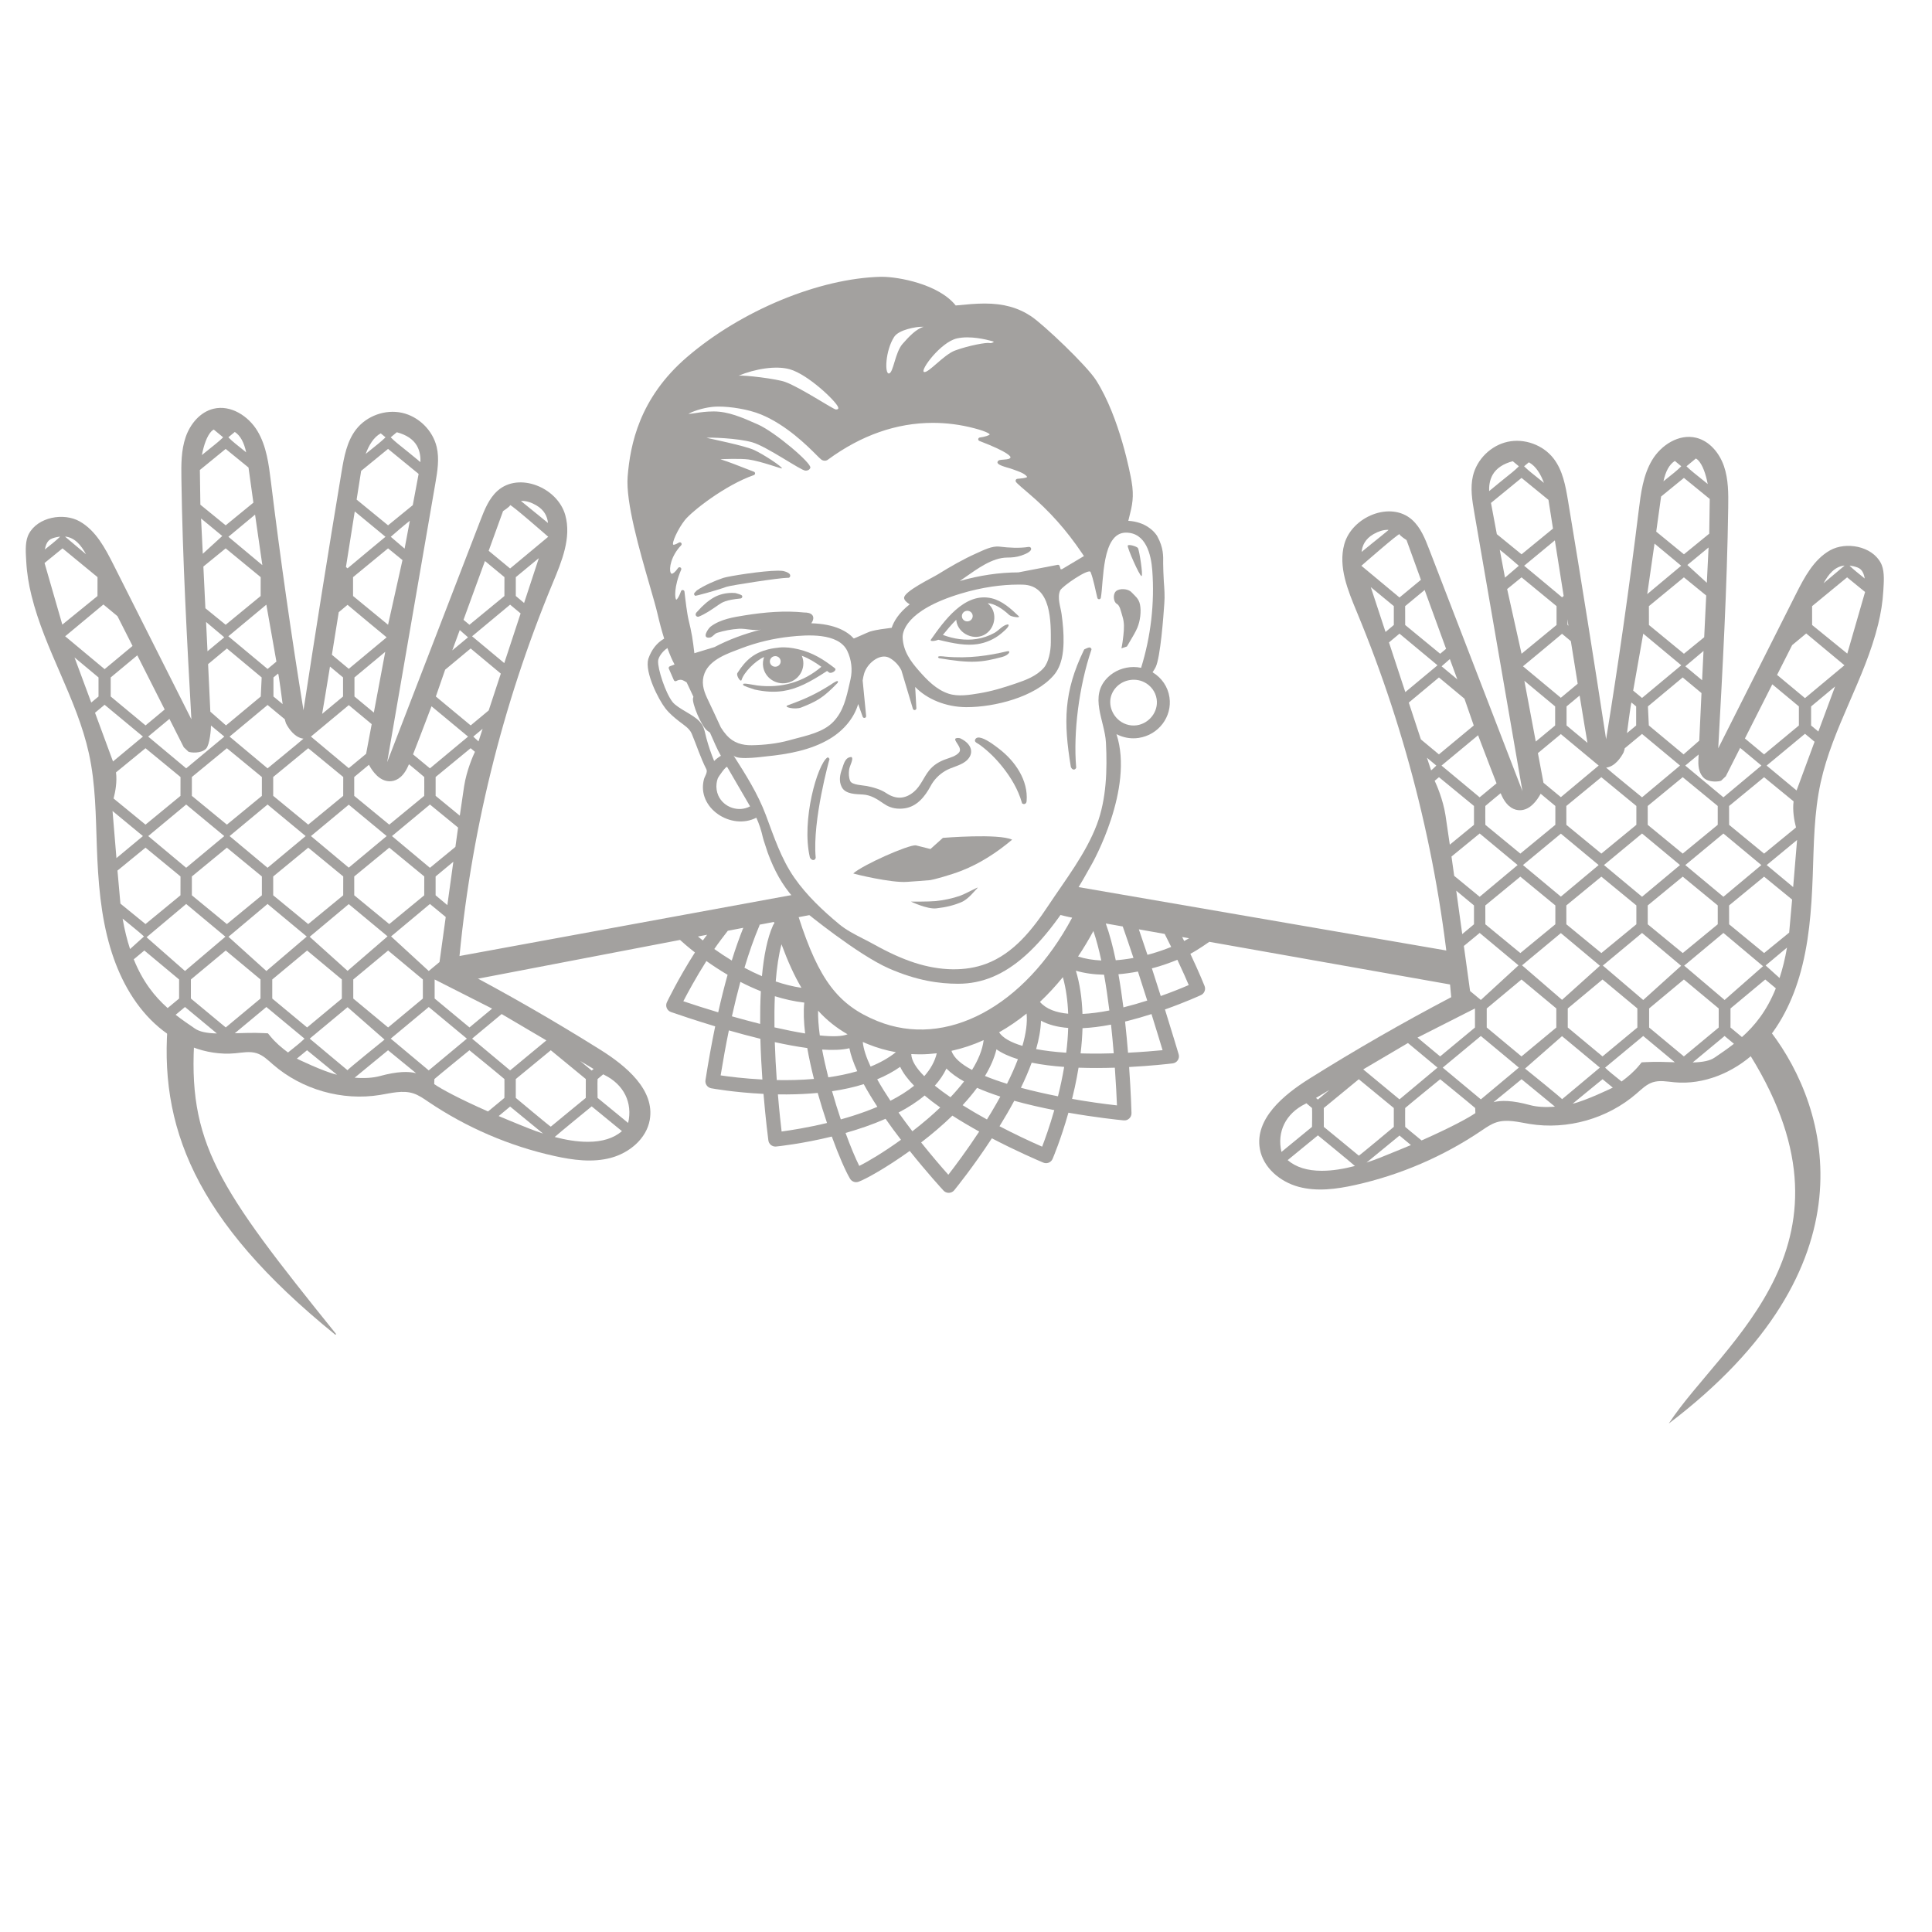 <svg fill="#A3A19F" xmlns="http://www.w3.org/2000/svg" xmlns:xlink="http://www.w3.org/1999/xlink" version="1.1" x="0px" y="0px" viewBox="0 0 100 100" enable-background="new 0 0 100 100" xml:space="preserve"><path display="none" d="M43.033,107.872h-8.359l-3.818-11.211c-0.037-0.19-0.102-0.442-0.195-0.755  c-0.092-0.312-0.207-0.686-0.343-1.121l0.056,2.078v11.008h-7.692V76.399h7.914c3.484,0,6.092,0.755,7.822,2.263  c2.199,1.93,3.421,4.575,3.421,8.135c0,3.805-1.599,6.535-4.552,7.989L43.033,107.872z M30.411,90.526h0.519  c0.89,0,1.631-0.374,2.224-1.121c0.593-0.748,0.89-1.698,0.89-2.854c0-2.351-1.119-3.526-3.355-3.526h-0.278V90.526z M42.63,107.872  V76.399h8.989c3.361,0,5.851,0.816,7.469,2.446c1.644,1.672,2.465,3.832,2.465,6.482c0,3.941-1.779,6.074-5.338,6.401  c2.026,0.326,3.512,1.06,4.457,2.202c0.945,1.141,1.418,2.786,1.418,4.932c0,2.705-0.797,4.879-2.391,6.524  c-1.582,1.658-3.664,2.486-6.246,2.486H42.63z M50.359,88.386h0.519c0.927,0,1.659-0.238,2.196-0.713  c0.538-0.475,0.806-1.142,0.806-1.998c0-1.821-0.908-2.732-2.725-2.732c-0.087,0-0.195,0.003-0.324,0.01  c-0.13,0.007-0.287,0.017-0.472,0.03V88.386z M50.359,101.206c0.148,0.014,0.278,0.024,0.389,0.031  c0.111,0.007,0.204,0.011,0.278,0.011c0.964,0,1.733-0.286,2.307-0.859c0.575-0.571,0.862-1.34,0.862-2.302s-0.287-1.716-0.862-2.26  c-0.574-0.544-1.362-0.817-2.363-0.817h-0.611V101.206z M72.382,89.67h10.787v1.266c0,5.883-0.822,10.117-2.465,12.703  c-1.792,2.823-4.442,4.234-7.951,4.234c-3.448,0-6.154-1.378-8.118-4.133c-1.953-2.782-2.929-6.601-2.929-11.456  c0-4.92,0.982-8.797,2.947-11.632c1.964-2.834,4.652-4.228,8.062-4.251c5.035-0.035,10.138,4.689,10.391,10.733l-7.982,0.051  c-0.111-0.992-0.422-1.798-0.824-2.375c-0.402-0.578-0.905-0.867-1.51-0.867c-2.125,0-3.188,3.019-3.188,9.056  c0,2.566,0.234,4.429,0.704,5.591c0.47,1.161,1.217,1.742,2.243,1.742c0.408,0,0.779-0.096,1.112-0.288  c0.334-0.192,0.615-0.463,0.843-0.811c0.229-0.348,0.408-0.771,0.538-1.271c0.13-0.498,0.195-1.054,0.195-1.667h-2.854V89.67z   M22.727,75.722V65.327h2.776l1.458,3.649c0.079,0.215,0.168,0.462,0.269,0.741c0.1,0.278,0.21,0.599,0.331,0.963l0.3,0.916  c-0.107-0.902-0.188-1.674-0.244-2.316c-0.056-0.642-0.084-1.18-0.084-1.616v-2.336h2.804v10.395h-2.804l-1.553-3.824  c-0.163-0.408-0.309-0.791-0.44-1.148c-0.131-0.357-0.245-0.697-0.344-1.02c0.116,0.732,0.201,1.369,0.254,1.912  c0.054,0.543,0.08,1.019,0.08,1.427v2.653H22.727z M38.742,70.555c0,1.538-0.374,2.789-1.123,3.752  c-0.744,0.959-1.713,1.438-2.908,1.438c-1.06,0-1.969-0.368-2.727-1.105c-0.953-0.932-1.43-2.331-1.43-4.196  c0-1.786,0.497-3.152,1.492-4.098c0.739-0.702,1.616-1.052,2.629-1.052c1.241,0,2.229,0.475,2.964,1.425  C38.375,67.668,38.742,68.947,38.742,70.555z M35.722,70.579c0-1.854-0.344-2.781-1.032-2.781c-0.344,0-0.618,0.243-0.823,0.73  c-0.2,0.451-0.3,1.115-0.3,1.991c0,0.863,0.094,1.532,0.282,2.008c0.188,0.476,0.45,0.713,0.785,0.713  c0.344,0,0.609-0.234,0.795-0.704C35.624,72.067,35.722,71.415,35.722,70.579z M42.855,75.711h-2.908v-7.904h-1.604v-2.491h6.179  v2.491h-1.667V75.711z M50.972,66.727c-0.702-0.935-1.62-1.389-2.806-1.389c-0.955,0-1.794,0.346-2.491,1.028  c-0.951,0.931-1.433,2.304-1.433,4.081c0,1.859,0.462,3.266,1.372,4.184c0.504,0.505,1.086,0.834,1.736,0.984  c0.272,0.063,0.556,0.096,0.851,0.096c1.106,0,1.985-0.433,2.686-1.321c0.022-0.027,0.043-0.054,0.065-0.082  c0.719-0.953,1.083-2.213,1.083-3.747C52.034,68.957,51.677,67.666,50.972,66.727z M47.155,72.664  c-0.196-0.51-0.296-1.23-0.296-2.139c0-0.939,0.103-1.635,0.316-2.129c0.235-0.577,0.574-0.872,1.004-0.872  c0.827,0,1.229,1.002,1.229,3.062c0,0.883-0.103,1.587-0.307,2.091c-0.216,0.562-0.546,0.848-0.978,0.848  C47.701,73.526,47.375,73.236,47.155,72.664z M57.646,71.334l0.185-0.083c1.043-0.467,1.55-1.291,1.55-2.519  c0-1.165-0.382-2.037-1.167-2.663c-0.612-0.485-1.561-0.731-2.82-0.731h-2.781V74.6v1.111h2.499v-0.559v-3.009l-0.059-2.003  l0.422,1.228c0.052,0.15,0.095,0.279,0.13,0.386c0.035,0.107,0.06,0.193,0.075,0.263l1.384,3.694h2.694L57.646,71.334z   M56.505,69.72c-0.261,0.299-0.593,0.451-0.986,0.451h-0.393V67.21h0.302c0.955,0,1.46,0.485,1.46,1.404  C56.889,69.056,56.76,69.428,56.505,69.72z M62.659,75.733h-2.908V65.316h2.908V75.733z M70.738,70.549  c0,1.537-0.374,2.786-1.123,3.748c-0.744,0.958-1.713,1.436-2.908,1.436c-1.06,0-1.969-0.368-2.727-1.103  c-0.953-0.931-1.43-2.329-1.43-4.192c0-1.785,0.497-3.149,1.492-4.094c0.739-0.701,1.616-1.051,2.629-1.051  c1.241,0,2.229,0.474,2.964,1.423C70.371,67.666,70.738,68.943,70.738,70.549z M67.718,70.573c0-1.852-0.344-2.778-1.032-2.778  c-0.344,0-0.618,0.243-0.823,0.729c-0.2,0.451-0.3,1.114-0.3,1.989c0,0.862,0.094,1.53,0.282,2.005  c0.188,0.475,0.45,0.713,0.785,0.713c0.344,0,0.609-0.234,0.795-0.703C67.621,72.06,67.718,71.408,67.718,70.573z M75.031,65.327  h2.908v7.241c0,0.606-0.1,1.096-0.3,1.472c-0.195,0.393-0.521,0.749-0.976,1.068c-0.614,0.424-1.36,0.637-2.239,0.637  c-0.995,0-1.83-0.234-2.504-0.703c-0.855-0.597-1.283-1.552-1.283-2.865v-6.85h2.908v6.68c0,0.452,0.057,0.771,0.171,0.959  c0.114,0.188,0.306,0.282,0.575,0.282c0.279,0,0.472-0.087,0.579-0.262c0.107-0.183,0.16-0.507,0.16-0.972V65.327z M78.03,75.308  v-3.205c0.572,0.756,1.19,1.133,1.855,1.133c0.251,0,0.456-0.062,0.614-0.185c0.158-0.124,0.065-0.997-0.279-1.253l-0.474-0.345  c-0.316-0.221-0.586-0.441-0.809-0.661c-0.223-0.219-0.404-0.445-0.544-0.677c-0.139-0.232-0.242-0.472-0.307-0.719  c-0.065-0.247-0.098-0.508-0.098-0.781c0-0.469,0.116-0.959,0.349-1.471c0.116-0.239,0.251-0.457,0.404-0.654  c0.154-0.197,0.33-0.372,0.53-0.524c0.549-0.434,1.211-0.651,1.988-0.651c0.693,0,1.39,0.173,2.092,0.518v3.126  c-0.237-0.355-0.507-0.635-0.809-0.84c-0.302-0.205-0.6-0.307-0.893-0.307c-0.223,0-0.407,0.061-0.551,0.182  c-0.149,0.117-0.223,0.258-0.223,0.423c0,0.269,0.198,0.536,0.593,0.8l0.46,0.319c0.614,0.412,1.053,0.835,1.318,1.268  c0.27,0.434,0.404,0.941,0.404,1.522c0,0.989-0.323,1.804-0.969,2.445c-0.646,0.642-1.465,0.962-2.455,0.962  C79.543,75.733,78.811,75.592,78.03,75.308z"></path><path fill="#A3A19F" d="M48.426,46.64c-0.393,0.036-1.278,0.026-1.278,0.026s0.845,0.404,1.314,0.351  c0.525-0.059,0.921-0.162,1.297-0.321c0.375-0.158,0.692-0.597,0.832-0.729c0.141-0.132-0.584,0.292-0.939,0.413  S48.819,46.604,48.426,46.64z"></path><path fill="#A3A19F" d="M48.15,45.555c0.151-0.019,1.038-0.258,1.619-0.486c0.959-0.376,1.834-0.946,2.618-1.607  c-0.695-0.332-3.583-0.094-3.583-0.094l-0.643,0.577l-0.762-0.191c-0.384-0.032-2.713,0.997-3.236,1.455  c0.076,0.034,1.963,0.496,2.775,0.437C47.101,45.634,48,45.573,48.15,45.555z"></path><path fill="#A3A19F" d="M50.264,38.856c-0.021-0.245-0.208-0.468-0.551-0.636c-0.057-0.028-0.184-0.031-0.237-0.004  c-0.178,0.089,0.367,0.473,0.168,0.726c-0.152,0.194-0.479,0.278-0.7,0.358c-0.342,0.124-0.632,0.3-0.861,0.588  c-0.278,0.351-0.431,0.801-0.779,1.094c-0.454,0.382-0.927,0.405-1.432,0.069c-0.299-0.199-0.652-0.293-1-0.366  c-0.191-0.04-0.776-0.05-0.865-0.26c-0.077-0.18-0.08-0.384-0.058-0.576c0.025-0.221,0.253-0.567,0.123-0.666  c-0.319,0.003-0.394,0.339-0.48,0.596c-0.12,0.311-0.183,0.651-0.023,0.961c0.194,0.377,0.74,0.361,1.1,0.385  c0.407,0.026,0.721,0.229,1.051,0.458c0.185,0.128,0.448,0.275,0.849,0.275c0.08,0,0.164-0.006,0.25-0.018  c0.641-0.089,1.06-0.615,1.347-1.151c0.175-0.328,0.433-0.592,0.751-0.783c0.323-0.195,0.737-0.259,1.038-0.479  C50.172,39.267,50.282,39.065,50.264,38.856z"></path><path d="M42.828,39.207c-0.518,0.341-1.357,3.263-0.909,5.171l0.016,0.034c0.052,0.07,0.104,0.104,0.159,0.104l0,0  c0.046,0,0.102-0.027,0.123-0.102l0.005-0.016l-0.002-0.017c-0.177-1.925,0.716-5.097,0.716-5.097l-0.061-0.077H42.828z"></path><path d="M50.807,38.201c-0.161-0.05-0.293-0.038-0.34,0.098c-0.04,0.117,0.144,0.181,0.217,0.233  c0.454,0.327,0.856,0.725,1.204,1.162c0.437,0.547,0.812,1.173,1.004,1.851l0.01,0.036l0.032,0.019  c0.022,0.013,0.045,0.019,0.069,0.019c0.056,0,0.124-0.039,0.134-0.155c0.09-1.078-0.597-2.067-1.416-2.697  C51.628,38.696,51.15,38.308,50.807,38.201z"></path><path d="M56.499,33.595l-0.067-0.081h-0.047c-0.056,0-0.16,0.047-0.238,0.086l-0.028,0.014l-0.014,0.028  c-1.056,2.173-1.058,3.74-0.68,6.044l0.008,0.026c0.039,0.08,0.089,0.12,0.148,0.12l0,0c0.023,0,0.078-0.007,0.112-0.075  l0.011-0.023l-0.002-0.025c-0.154-1.818,0.153-4.196,0.782-6.058L56.499,33.595z"></path><path fill="#A3A19F" d="M58.102,31.918c0.096,0.312,0.084,0.595,0.044,0.973c-0.048,0.455-0.101,0.668-0.101,0.668l0.285-0.097  c0.346-0.586,0.449-0.759,0.538-0.969c0.148-0.348,0.21-0.843,0.138-1.2c-0.064-0.322-0.266-0.45-0.444-0.642  c-0.178-0.191-0.634-0.21-0.805-0.044c-0.171,0.166-0.116,0.561,0.046,0.646C57.966,31.339,58.006,31.606,58.102,31.918z"></path><path fill="#A3A19F" d="M52.11,33.714c-0.905,0.214-1.951,0.386-3.196,0.272c0,0-0.516-0.08-0.314,0.082  c1.681,0.282,2.206,0.22,3.279-0.066C52.228,33.909,52.368,33.652,52.11,33.714z"></path><path fill="#A3A19F" d="M43.04,35.412c-0.727,0.463-1.27,0.735-2.27,1.096c-0.25,0.09,0.375,0.241,0.711,0.108  c0.842-0.335,1.146-0.52,1.876-1.272C43.464,35.103,43.04,35.412,43.04,35.412z"></path><path fill="#A3A19F" d="M38.385,35.192c0.105-0.37,0.708-0.995,1.166-1.185c-0.059,0.163-0.081,0.341-0.047,0.523  c0.103,0.557,0.648,0.925,1.217,0.82c0.569-0.104,0.947-0.641,0.844-1.198c-0.014-0.074-0.036-0.143-0.064-0.209  c0.37,0.135,0.707,0.349,1.013,0.57c-0.927,0.791-2.068,1.124-3.324,0.966c-0.026-0.003-0.077-0.012-0.14-0.024  c-0.244-0.042-0.469-0.08-0.539-0.069c-0.041,0.006-0.048,0.032-0.049,0.043c-0.004,0.04-0.006,0.068,0.605,0.264  c0.548,0.118,1.013,0.141,1.462,0.075c0.74-0.11,1.401-0.465,2.28-1.038c0.034,0.026,0.07,0.053,0.104,0.078  c0.106,0.082,0.441-0.112,0.295-0.224c-0.58-0.445-1.125-0.801-1.895-0.98c-0.324-0.075-0.648-0.12-0.971-0.088  c-0.163,0.016-0.37,0.043-0.579,0.095c-0.711,0.179-1.159,0.532-1.595,1.227C38.092,34.959,38.341,35.347,38.385,35.192z   M40.078,33.966c0.152-0.028,0.298,0.07,0.325,0.219c0.028,0.149-0.073,0.292-0.226,0.32c-0.152,0.028-0.298-0.07-0.325-0.219  C39.825,34.137,39.926,33.993,40.078,33.966z"></path><path fill="#A3A19F" d="M48.564,33.113c0.846,0.209,1.45,0.313,2.027,0.227c0.442-0.065,0.882-0.257,1.225-0.545  c0.059-0.049,0.44-0.351,0.385-0.455c-0.006-0.012-0.022-0.024-0.046-0.02c-0.255,0.038-0.462,0.316-0.683,0.438  c-0.293,0.162-0.614,0.27-0.944,0.319c-0.549,0.081-1.143,0.004-1.725-0.214c0.199-0.244,0.43-0.525,0.694-0.787  c0.002,0.021,0,0.041,0.003,0.061c0.101,0.686,0.957,1.065,1.532,0.669c0.52-0.359,0.601-1.173,0.092-1.578  c0.321-0.008,0.784,0.291,1.113,0.604c0.104,0.099,0.602,0.167,0.495,0.064c-0.401-0.382-0.849-0.797-1.404-0.929  c-1.411-0.335-2.486,1.207-3.142,2.136C48.103,33.22,48.408,33.183,48.564,33.113z M50.027,31.618  c0.153-0.023,0.295,0.08,0.317,0.23c0.022,0.15-0.084,0.29-0.237,0.312c-0.153,0.023-0.295-0.08-0.317-0.23  C49.768,31.78,49.874,31.64,50.027,31.618z"></path><path fill="#A3A19F" d="M37.015,30.995c-0.29,0.161-0.559,0.39-0.867,0.737c-0.057,0.053-0.067,0.095-0.017,0.102  c0.355-0.141,0.665-0.365,1.026-0.613c0.196-0.134,0.418-0.263,1.165-0.333c0.056-0.005-0.264-0.099-0.264-0.099  C37.643,30.752,37.263,30.857,37.015,30.995z"></path><path d="M38.066,30.696c-0.059-0.005-0.117-0.008-0.175-0.008c-0.328,0-0.664,0.082-0.921,0.225c-0.299,0.167-0.574,0.4-0.885,0.75  c-0.066,0.061-0.091,0.121-0.074,0.177c0.014,0.045,0.054,0.076,0.106,0.083c0.004,0,0.009,0.001,0.013,0.001  c0.011,0,0.023-0.002,0.034-0.006c0.335-0.134,0.622-0.332,0.955-0.561l0.09-0.062c0.159-0.109,0.357-0.245,1.121-0.317  c0.044-0.004,0.085-0.042,0.09-0.086C38.429,30.804,38.363,30.782,38.066,30.696z"></path><path d="M40.6,29.571c-0.066-0.022-0.172-0.033-0.325-0.033c-0.784,0-2.572,0.285-2.837,0.374c-0.415,0.138-0.998,0.391-1.364,0.644  c-0.005,0.004-0.011,0.008-0.015,0.013c-0.042,0.045-0.07,0.073-0.086,0.09c-0.027,0.028-0.064,0.066-0.04,0.123  c0.015,0.034,0.048,0.056,0.085,0.056c0.016,0,0.04-0.012,0.054-0.021c0.012,0.001,0.024,0.001,0.036-0.002  c0.656-0.165,1.312-0.372,1.494-0.441c0.197-0.075,2.754-0.467,3.164-0.467c0.01,0,0.019,0,0.024,0.001  c0.035,0.004,0.07-0.01,0.089-0.04c0.024-0.035,0.029-0.078,0.015-0.117C40.859,29.66,40.712,29.602,40.6,29.571z"></path><path fill="#A3A19F" d="M59.086,29.818c0.092-0.018-0.12-1.372-0.191-1.456c-0.071-0.084-0.469-0.203-0.522-0.124  C58.321,28.316,58.993,29.836,59.086,29.818z"></path><path d="M60.531,36.091c-0.08-0.54-0.397-1.007-0.874-1.294c0.081-0.122,0.131-0.206,0.162-0.271  c0.245-0.507,0.403-2.638,0.446-3.294c0.031-0.384,0.003-0.758-0.025-1.12c-0.017-0.228-0.037-0.856-0.035-0.934  c0.008-0.407,0.017-0.828-0.294-1.402c-0.019-0.035-0.042-0.079-0.071-0.11c-0.109-0.152-0.535-0.654-1.439-0.708  c0.015-0.06,0.029-0.117,0.043-0.173c0.156-0.618,0.268-1.065,0.124-1.884c-0.058-0.33-0.602-3.277-1.833-5.217  c-0.48-0.757-2.711-2.878-3.363-3.312c-0.676-0.451-1.439-0.661-2.4-0.661c-0.465,0-0.94,0.046-1.4,0.091l-0.104,0.01  c-0.882-1.109-2.974-1.484-3.804-1.484L45.6,14.327c-3.201,0.075-7.236,1.745-10.042,4.156c-2.476,2.128-2.938,4.546-3.071,6.181  c-0.107,1.32,0.615,3.818,1.142,5.642c0.177,0.611,0.329,1.14,0.409,1.487c0.103,0.447,0.218,0.871,0.34,1.262  c-0.38,0.216-0.656,0.568-0.823,1.051c-0.194,0.692,0.533,2.108,0.886,2.56c0.205,0.263,0.463,0.477,0.724,0.681  c0.231,0.181,0.52,0.349,0.639,0.631c0.258,0.613,0.454,1.246,0.758,1.839c0.078,0.152-0.087,0.369-0.125,0.514  c-0.394,1.502,1.422,2.663,2.71,1.993c0.145,0.316,0.254,0.645,0.34,1.029c0.032,0.14,0.212,0.651,0.249,0.78  c0.351,0.957,0.758,1.671,1.318,2.314c0.101,0.119,0.562,0.682,0.608,0.733c0.024,0.025,2.733,2.239,4.351,2.947  c1.443,0.631,2.605,0.792,3.585,0.792c2.465,0,4.535-1.857,6.923-6.208c0.014-0.025,2.195-3.881,1.267-6.712  c0.271,0.141,0.57,0.216,0.875,0.216c0.092,0,0.185-0.007,0.276-0.021C59.966,38.041,60.68,37.098,60.531,36.091z M47.811,16.914  c-0.401,0.116-0.771,0.519-1.094,0.885c-0.393,0.444-0.471,1.501-0.704,1.532c-0.233,0.031-0.187-1.183,0.267-1.891  c0.25-0.391,1.179-0.526,1.393-0.526L47.811,16.914z M57.838,37.207c-0.395-0.389-0.529-1.033-0.141-1.544  c0.348-0.459,0.999-0.611,1.516-0.359c0.354,0.173,0.6,0.504,0.656,0.884c0.096,0.65-0.386,1.257-1.026,1.352  C58.474,37.595,58.102,37.467,57.838,37.207z M39.021,24.59c0.036-0.013,0.061-0.047,0.062-0.085  c0.001-0.039-0.022-0.073-0.058-0.087c-0.822-0.325-1.398-0.541-1.579-0.594c-0.07-0.02-0.121-0.038-0.158-0.053  c0.063-0.009,1.062-0.046,1.46,0.012c0.688,0.1,1.711,0.497,1.724,0.46c0.028-0.077-0.938-0.72-1.444-0.953  c-0.476-0.219-2.329-0.597-2.458-0.628c0.148-0.031,1.601,0.013,2.365,0.231c0.766,0.219,2.521,1.467,2.757,1.467  c0.172,0,0.231-0.091,0.251-0.146c0.084-0.228-1.83-1.853-2.711-2.243c-0.85-0.377-1.539-0.675-2.296-0.675  c-0.385,0-0.689,0.047-0.933,0.084c-0.155,0.024-0.276,0.04-0.373,0.042c0.188-0.111,0.679-0.298,1.233-0.361  c0.099-0.011,0.214-0.017,0.342-0.017c0.577,0,1.509,0.129,2.193,0.412c1.311,0.543,2.392,1.624,2.853,2.085  c0.115,0.115,0.191,0.191,0.224,0.215c0.095,0.103,0.268,0.117,0.369,0.042c1.724-1.268,3.554-1.911,5.441-1.911  c0.709,0,1.422,0.092,2.122,0.274c0.759,0.197,0.818,0.318,0.822,0.322c-0.025,0.054-0.271,0.131-0.515,0.162  c-0.042,0.005-0.075,0.039-0.08,0.08c-0.005,0.042,0.019,0.082,0.058,0.097c1.595,0.611,1.615,0.825,1.612,0.85  c-0.041,0.161-0.524,0.078-0.63,0.174c-0.24,0.218,0.516,0.352,0.723,0.435c0.209,0.084,0.635,0.194,0.769,0.405  c-0.016,0.022-0.093,0.062-0.427,0.089c-0.066,0.005-0.088,0.007-0.109,0.015c-0.03,0.012-0.055,0.043-0.06,0.075  c-0.013,0.079,0.005,0.103,0.669,0.668c1.099,0.934,1.958,1.906,2.765,3.099l0.101,0.149l-1.136,0.678l-0.069,0.008l-0.053-0.169  c-0.014-0.045-0.06-0.073-0.105-0.063l-2.033,0.391c-0.978,0.002-2.024,0.156-3.034,0.447c0.094-0.065,0.189-0.131,0.282-0.195  c0.611-0.424,1.399-1.016,2.171-1.019c0.252-0.001,0.499-0.021,0.738-0.106c0.12-0.043,0.518-0.176,0.505-0.352  c-0.003-0.045-0.039-0.094-0.11-0.094c-0.004,0-0.024,0.002-0.029,0.002c-0.469,0.074-1.02,0.043-1.491-0.016  c-0.395-0.05-0.841,0.186-1.19,0.341c-0.697,0.31-1.359,0.692-2.007,1.094c-0.285,0.177-1.769,0.888-1.748,1.223  c0.006,0.103,0.103,0.213,0.29,0.328c-0.58,0.454-0.828,0.899-0.933,1.215c-0.377,0.052-0.761,0.087-1.127,0.197  c-0.102,0.031-0.824,0.369-0.837,0.355c-0.322-0.355-0.957-0.751-2.197-0.786c0.04-0.05,0.069-0.107,0.089-0.172  c0.036-0.118,0.003-0.198-0.031-0.244c-0.091-0.123-0.286-0.142-0.42-0.141c-1.01-0.107-2.053-0.016-3.054,0.143  c-0.61,0.097-1.288,0.203-1.793,0.585c-0.125,0.095-0.484,0.623-0.054,0.57c0.157-0.02,0.238-0.197,0.389-0.246  c0.345-0.11,0.748-0.187,1.127-0.211c0.35-0.022,0.818,0.125,1.149,0.042c-0.864,0.216-1.691,0.526-2.412,0.906l-1.042,0.318  c-0.002-0.02-0.005-0.043-0.008-0.067c-0.025-0.213-0.068-0.57-0.11-0.806c-0.052-0.292-0.107-0.548-0.171-0.806  c-0.09-0.36-0.178-1.101-0.223-1.511c-0.005-0.043-0.038-0.076-0.092-0.082c-0.039,0-0.074,0.024-0.087,0.061  c-0.142,0.4-0.243,0.442-0.243,0.442c-0.084-0.054-0.129-0.676,0.251-1.553c0.019-0.043,0.002-0.094-0.04-0.117  c-0.042-0.023-0.094-0.011-0.121,0.028c-0.15,0.218-0.266,0.296-0.324,0.296c-0.009,0-0.036,0-0.061-0.058  c-0.089-0.21,0.016-0.861,0.545-1.412c0.032-0.033,0.034-0.085,0.006-0.121c-0.029-0.036-0.08-0.045-0.119-0.022  c-0.238,0.143-0.295,0.111-0.295,0.111c-0.089-0.082,0.23-0.804,0.596-1.268C35.805,26.465,37.529,25.111,39.021,24.59z   M51.212,17.755c-0.138-0.038-1.052,0.12-1.777,0.387c-0.594,0.219-1.388,1.191-1.608,1.111c-0.22-0.08,0.863-1.545,1.702-1.736  c0.688-0.156,1.532,0.06,1.817,0.138c0.062,0.017,0.087,0.035,0.095,0.036C51.42,17.722,51.304,17.781,51.212,17.755z M49.73,30.725  c0.535-0.161,1.074-0.283,1.603-0.361c0.474-0.07,0.94-0.106,1.387-0.106c0.075,0,0.149,0.001,0.223,0.003  c1.492,0.04,1.453,1.939,1.447,3.007c-0.003,0.441-0.115,1.012-0.36,1.294c-0.377,0.435-0.942,0.641-1.472,0.821  c-0.614,0.209-1.228,0.397-1.87,0.502c-0.504,0.082-1.097,0.184-1.595,0.018c-0.633-0.211-1.104-0.7-1.533-1.189  c-0.447-0.51-0.809-1.018-0.84-1.722C46.713,32.768,46.81,31.606,49.73,30.725z M36.593,36.117  c-0.191-0.415-0.302-0.825-0.124-1.274c0.288-0.725,1.227-1.03,1.896-1.285c0.819-0.312,1.678-0.516,2.549-0.607  c0.848-0.089,2.477-0.214,2.939,0.736c0.219,0.451,0.281,0.987,0.17,1.471l-0.049,0.218c-0.174,0.772-0.324,1.439-0.838,1.98  c-0.525,0.552-1.382,0.716-2.089,0.908l-0.204,0.056c-0.618,0.17-1.287,0.242-1.927,0.253c-0.509,0.009-0.957-0.128-1.302-0.512  c-0.103-0.115-0.202-0.248-0.302-0.407C37.079,37.143,36.836,36.631,36.593,36.117z M34.544,33.542  c0.124,0.341,0.248,0.627,0.371,0.852l-0.245,0.094c-0.023,0.009-0.042,0.027-0.052,0.051c-0.01,0.023-0.009,0.049,0.001,0.072  l0.26,0.594c0.011,0.025,0.032,0.044,0.058,0.051c0.026,0.008,0.054,0.004,0.077-0.011c0.001-0.001,0.096-0.06,0.21-0.06  c0.043,0,0.084,0.009,0.122,0.026c0.052,0.024,0.118,0.06,0.195,0.108l0.35,0.744l-0.019,0.069c-0.069,0.245,0.42,1.448,0.734,1.686  c0.03,0.022,0.06,0.044,0.091,0.066c0.016,0.011,0.032,0.022,0.049,0.033l0.164,0.369c0.043,0.097,0.087,0.193,0.13,0.293  c0.077,0.179,0.181,0.375,0.273,0.54c-0.127,0.076-0.243,0.166-0.349,0.269c-0.162-0.394-0.298-0.792-0.403-1.186  c-0.019-0.071-0.034-0.138-0.049-0.2c-0.055-0.239-0.102-0.445-0.312-0.67c-0.165-0.177-0.433-0.336-0.692-0.49  c-0.276-0.164-0.562-0.334-0.702-0.514c-0.36-0.461-0.77-1.712-0.742-2.121C34.077,34.026,34.26,33.736,34.544,33.542z   M37.088,40.565c0.01-0.094,0.032-0.186,0.064-0.275c0.03-0.082,0.44-0.672,0.488-0.589c0.395,0.679,0.79,1.357,1.184,2.036  c-0.595,0.32-1.369,0.056-1.644-0.559C37.095,40.987,37.064,40.773,37.088,40.565z M38.892,39.226  c0.328-0.02,0.641-0.063,0.754-0.074c1.121-0.11,2.327-0.323,3.305-0.912c0.735-0.44,1.265-1.097,1.468-1.8l0.233,0.659  c0.016,0.044,0.061,0.069,0.107,0.059c0.046-0.01,0.076-0.053,0.072-0.099l-0.18-1.837c0.021-0.141,0.046-0.255,0.076-0.358  c0.141-0.469,0.623-0.881,1.032-0.881c0.106,0,0.205,0.026,0.296,0.078c0.259,0.148,0.463,0.366,0.6,0.633l0.596,1.993  c0.013,0.045,0.058,0.073,0.104,0.064c0.046-0.008,0.079-0.049,0.076-0.096l-0.061-1.098c0.618,0.639,1.594,1.034,2.617,1.045  l0.051,0c1.431,0,3.53-0.517,4.505-1.653c0.429-0.499,0.494-1.197,0.506-1.679c0.012-0.494-0.033-0.986-0.1-1.474  c-0.053-0.392-0.24-0.855-0.076-1.233c0.091-0.21,1.493-1.171,1.576-0.954c0.162,0.422,0.239,0.897,0.35,1.338  c0.011,0.042,0.049,0.073,0.092,0.07c0.043-0.001,0.08-0.033,0.088-0.076c0.153-0.833,0.035-3.372,1.299-3.372  c1.038,0,1.303,1.138,1.364,1.955c0.126,1.683-0.074,3.424-0.579,5.042c-0.125-0.027-0.255-0.041-0.387-0.041  c-0.505,0-0.993,0.196-1.339,0.538c-0.989,0.978-0.151,2.232-0.093,3.382c0.07,1.389,0.027,2.915-0.469,4.228  c-0.571,1.511-1.631,2.868-2.519,4.208c-0.815,1.229-1.784,2.466-3.209,3.003c-1.066,0.402-2.376,0.38-3.712-0.054  c-0.647-0.21-1.323-0.516-2.128-0.964c-0.166-0.092-0.34-0.181-0.516-0.271c-0.438-0.224-0.89-0.456-1.247-0.752  c-0.859-0.714-1.683-1.488-2.325-2.407c-0.687-0.984-1.062-2.135-1.479-3.249c-0.413-1.103-1.048-2.105-1.68-3.094  C38.055,39.242,38.485,39.251,38.892,39.226z M43.382,21.16c-0.012,0.017-0.049,0.035-0.116,0.035c-0.128,0-1.853-1.148-2.628-1.427  c-0.438-0.158-2.107-0.364-2.416-0.32c0.886-0.365,1.945-0.532,2.651-0.336c0.951,0.264,2.414,1.669,2.508,1.964  C43.388,21.098,43.398,21.139,43.382,21.16z"></path><path d="M86.374,73.684c2.795-4.27,10.568-9.339,3.932-19.507l1.352-0.768C94.699,57.403,97.065,65.574,86.374,73.684z"></path><path d="M75.008,49.223l-19.329-3.332l-0.916,1.438c0,0,0.546,0.138,0.731,0.169c-2.457,4.599-6.521,6.795-10.08,5.352  c-2.032-0.824-3.027-2.128-4.076-5.378l1.038-0.199l-1.198-0.983L22.92,49.642l0.719,1.226l11.559-2.217  c0.159,0.145,0.415,0.369,0.772,0.648c-0.872,1.366-1.418,2.509-1.452,2.578c-0.045,0.094-0.047,0.204-0.007,0.3  c0.041,0.097,0.12,0.171,0.219,0.206c0.396,0.138,1.244,0.426,2.288,0.741c-0.181,0.874-0.349,1.801-0.503,2.786  c-0.031,0.197,0.101,0.383,0.297,0.419c0.058,0.011,1.176,0.215,2.707,0.29c0.111,1.335,0.236,2.295,0.251,2.407  c0.024,0.185,0.182,0.32,0.365,0.32c0.013,0,0.025,0,0.038-0.002c0.129-0.013,1.362-0.144,2.881-0.516  c0.359,0.987,0.708,1.785,0.943,2.18c0.068,0.115,0.19,0.181,0.317,0.181c0.042,0,0.084-0.007,0.126-0.022  c0.369-0.134,1.44-0.727,2.647-1.594c0.904,1.132,1.669,1.966,1.748,2.051c0.07,0.076,0.168,0.118,0.271,0.118  c0.003,0,0.007,0,0.011,0c0.107-0.003,0.207-0.052,0.274-0.135c0.089-0.109,0.981-1.207,1.948-2.688  c1.278,0.667,2.379,1.139,2.662,1.258c0.047,0.02,0.095,0.029,0.143,0.029c0.143,0,0.278-0.083,0.338-0.223  c0.022-0.051,0.427-0.999,0.819-2.389c1.4,0.245,2.548,0.367,2.861,0.397c0.105,0.012,0.21-0.025,0.287-0.097s0.12-0.174,0.117-0.28  c-0.003-0.108-0.03-1.065-0.123-2.385c1.121-0.059,1.992-0.156,2.255-0.188c0.108-0.013,0.205-0.073,0.264-0.164  c0.06-0.091,0.077-0.203,0.045-0.307c-0.006-0.02-0.292-0.982-0.709-2.32c1.061-0.375,1.814-0.721,1.862-0.743  c0.177-0.082,0.26-0.288,0.189-0.469c-0.016-0.04-0.259-0.654-0.737-1.669c0.375-0.19,0.982-0.62,0.982-0.62l12.699,2.25  L75.008,49.223z M55.014,50.577c0.167,0.603,0.251,1.242,0.274,1.893c-0.624-0.056-1.14-0.241-1.461-0.611  C54.242,51.467,54.639,51.04,55.014,50.577z M53.136,52.462c0.046,0.466-0.028,1.028-0.216,1.673  c-0.605-0.18-1.019-0.416-1.207-0.702C52.206,53.153,52.681,52.829,53.136,52.462z M51.577,54.313  c0.298,0.211,0.679,0.378,1.11,0.511c-0.151,0.399-0.339,0.823-0.564,1.273c-0.41-0.126-0.794-0.261-1.141-0.404  C51.256,55.239,51.464,54.776,51.577,54.313z M50.914,53.837c-0.064,0.512-0.286,1.034-0.602,1.543  c-0.566-0.302-0.951-0.633-1.063-0.989C49.808,54.27,50.365,54.084,50.914,53.837z M49.899,55.975  c-0.217,0.282-0.454,0.556-0.703,0.818c-0.293-0.2-0.565-0.401-0.809-0.599c0.244-0.273,0.448-0.567,0.6-0.887  C49.224,55.549,49.535,55.771,49.899,55.975z M47.627,54.572c0.286,0,0.573-0.02,0.86-0.054c-0.105,0.439-0.335,0.833-0.648,1.185  c-0.409-0.41-0.658-0.797-0.671-1.134c0-0.005-0.002-0.01-0.002-0.01C47.319,54.565,47.473,54.572,47.627,54.572z M47.314,56.198  c-0.363,0.293-0.783,0.551-1.226,0.777c-0.251-0.377-0.483-0.75-0.685-1.11c0.441-0.184,0.839-0.399,1.19-0.646  C46.744,55.543,46.996,55.872,47.314,56.198z M44.93,54.047c0.469,0.19,0.952,0.327,1.441,0.414  c-0.382,0.305-0.826,0.55-1.309,0.745c-0.223-0.477-0.37-0.912-0.405-1.275C44.747,53.97,44.838,54.009,44.93,54.047z M43.87,53.535  c-0.287,0.116-0.792,0.126-1.437,0.059c-0.066-0.489-0.097-0.92-0.089-1.283C42.79,52.804,43.29,53.201,43.87,53.535z M41.484,51.13  c-0.454-0.069-0.901-0.183-1.333-0.329c0.056-0.716,0.152-1.375,0.299-1.925C40.776,49.762,41.113,50.503,41.484,51.13z   M37.876,49.717c-0.329-0.2-0.632-0.403-0.904-0.596c0.214-0.316,0.458-0.63,0.699-0.944l0.801-0.154  C38.265,48.547,38.065,49.103,37.876,49.717z M38.322,50.822c0.336,0.174,0.691,0.338,1.059,0.484  c-0.029,0.551-0.04,1.121-0.036,1.691c-0.48-0.121-0.972-0.253-1.462-0.392C38.023,51.978,38.169,51.383,38.322,50.822z   M36.599,48.383c-0.07,0.099-0.152,0.197-0.22,0.295c-0.094-0.074-0.173-0.139-0.253-0.205L36.599,48.383z M35.369,51.824  c0.225-0.436,0.644-1.213,1.194-2.081c0.326,0.231,0.694,0.475,1.097,0.712c-0.17,0.609-0.333,1.256-0.486,1.943  C36.55,52.211,35.939,52.017,35.369,51.824z M37.3,55.662c0.133-0.817,0.275-1.594,0.426-2.329c0.522,0.149,1.074,0.299,1.631,0.435  c0.019,0.734,0.058,1.451,0.104,2.108C38.511,55.825,37.728,55.726,37.3,55.662z M40.014,47.89c-0.302,0.668-0.48,1.598-0.576,2.637  c-0.313-0.134-0.617-0.28-0.905-0.435c0.242-0.806,0.5-1.536,0.774-2.183c0.007-0.016,0.005-0.032,0.01-0.048l0.741-0.142  c0.007,0.024,0.015,0.05,0.023,0.073C40.054,47.821,40.03,47.853,40.014,47.89z M40.106,51.564c0.492,0.154,1.002,0.27,1.523,0.33  c-0.048,0.459-0.026,1.005,0.044,1.598c-0.488-0.079-1.024-0.187-1.587-0.316C40.079,52.632,40.084,52.09,40.106,51.564z   M40.103,53.941c0.579,0.127,1.149,0.234,1.681,0.305c0.09,0.518,0.209,1.058,0.346,1.599c-0.659,0.057-1.313,0.071-1.924,0.059  C40.162,55.291,40.125,54.624,40.103,53.941z M40.456,58.567c-0.046-0.393-0.122-1.078-0.192-1.923  c0.151,0.002,0.305,0.004,0.46,0.003c0.563-0.003,1.096-0.03,1.6-0.077c0.151,0.535,0.315,1.06,0.482,1.556  C41.798,58.368,40.922,58.504,40.456,58.567z M42.873,55.762c-0.13-0.51-0.237-0.991-0.32-1.437  c0.552,0.037,1.038,0.022,1.411-0.069c0.072,0.365,0.216,0.768,0.408,1.19C43.89,55.587,43.385,55.69,42.873,55.762z M43.067,56.481  c0.593-0.087,1.14-0.209,1.64-0.365c0.21,0.386,0.45,0.78,0.707,1.172c-0.422,0.179-0.85,0.333-1.256,0.462  c-0.214,0.068-0.427,0.131-0.638,0.19C43.365,57.482,43.212,56.99,43.067,56.481z M44.475,60.347  c-0.198-0.396-0.449-0.991-0.709-1.706c0.682-0.193,1.393-0.434,2.07-0.732c0.262,0.374,0.531,0.739,0.798,1.086  C45.752,59.63,44.95,60.112,44.475,60.347z M46.508,57.586c0.493-0.258,0.952-0.55,1.35-0.883c0.25,0.21,0.522,0.418,0.809,0.62  c-0.213,0.202-0.427,0.395-0.635,0.574c-0.267,0.23-0.539,0.449-0.808,0.657C46.983,58.239,46.741,57.914,46.508,57.586z   M49.086,60.805c-0.391-0.438-0.889-1.021-1.408-1.671c0.546-0.42,1.101-0.888,1.618-1.389c0.453,0.291,0.925,0.568,1.388,0.824  C50.035,59.556,49.421,60.372,49.086,60.805z M51.307,57.579c-0.074,0.123-0.149,0.244-0.223,0.364  c-0.434-0.239-0.859-0.487-1.26-0.739c0.27-0.292,0.521-0.592,0.748-0.898c0.375,0.165,0.78,0.316,1.206,0.453  C51.631,57.026,51.475,57.298,51.307,57.579z M53.941,59.351c-0.684-0.298-1.446-0.66-2.206-1.057  c0.261-0.422,0.52-0.865,0.763-1.318c0.686,0.191,1.395,0.351,2.072,0.484C54.329,58.301,54.087,58.972,53.941,59.351z   M54.76,56.744c-0.655-0.129-1.305-0.277-1.918-0.441c0.21-0.433,0.399-0.869,0.558-1.299c0.524,0.107,1.095,0.177,1.681,0.219  C54.991,55.756,54.88,56.268,54.76,56.744z M55.188,54.488c-0.584-0.038-1.105-0.101-1.558-0.186  c0.146-0.512,0.238-1.009,0.251-1.471c0.38,0.208,0.851,0.332,1.408,0.375C55.276,53.636,55.24,54.066,55.188,54.488z   M60.621,49.013c-0.315,0.128-0.661,0.249-1.028,0.354c-0.068,0.019-0.134,0.036-0.201,0.054c-0.147-0.444-0.296-0.884-0.446-1.319  c0.425,0.075,0.871,0.155,1.338,0.238C60.404,48.575,60.516,48.8,60.621,49.013z M58.113,47.954c0.186,0.53,0.372,1.077,0.555,1.629  c-0.316,0.058-0.623,0.098-0.917,0.119c-0.146-0.701-0.316-1.351-0.516-1.903C57.506,47.847,57.803,47.899,58.113,47.954z   M57.146,50.451c0.107,0.6,0.198,1.227,0.275,1.851c-0.48,0.094-0.951,0.158-1.392,0.179c-0.026-0.815-0.139-1.562-0.341-2.237  C56.127,50.374,56.618,50.441,57.146,50.451z M55.8,49.508c0.28-0.418,0.545-0.858,0.794-1.319c0.154,0.449,0.289,0.967,0.408,1.525  C56.56,49.694,56.156,49.625,55.8,49.508z M56.031,53.218c0.447-0.019,0.94-0.081,1.476-0.184c0.055,0.512,0.102,1.013,0.14,1.485  c-0.428,0.013-0.876,0.02-1.329,0.013c-0.132-0.002-0.26-0.005-0.387-0.009C55.986,54.072,56.018,53.637,56.031,53.218z   M55.49,56.88c0.048-0.194,0.095-0.392,0.14-0.596c0.076-0.348,0.14-0.688,0.195-1.021c0.641,0.023,1.281,0.019,1.879,0  c0.06,0.841,0.093,1.536,0.11,1.952C57.095,57.135,56.299,57.022,55.49,56.88z M58.147,52.142c-0.073-0.576-0.158-1.155-0.257-1.716  c0.327-0.026,0.664-0.073,1.009-0.14c0.169,0.519,0.332,1.026,0.482,1.503C58.981,51.917,58.565,52.038,58.147,52.142z   M58.387,54.489c-0.042-0.51-0.092-1.055-0.153-1.614c0.052-0.013,0.104-0.024,0.157-0.038c0.419-0.106,0.826-0.226,1.21-0.349  c0.25,0.8,0.452,1.465,0.574,1.869C59.778,54.396,59.14,54.45,58.387,54.489z M60.08,51.554c-0.144-0.456-0.299-0.94-0.459-1.434  c0.058-0.015,0.115-0.028,0.174-0.044c0.376-0.107,0.768-0.243,1.146-0.398c0.273,0.58,0.47,1.029,0.588,1.308  C61.128,51.16,60.63,51.359,60.08,51.554z M61.293,48.707c-0.032-0.065-0.07-0.139-0.104-0.207c0.119,0.021,0.238,0.042,0.358,0.064  C61.464,48.612,61.385,48.659,61.293,48.707z"></path><path d="M17.356,69.085c-7.327-5.929-9.17-10.844-8.648-16.374l1.367,0.853c-0.399,5.591,1.182,7.872,7.326,15.49L17.356,69.085z"></path><path d="M97.398,29.243c-0.014-0.034-0.029-0.068-0.046-0.1c-0.468-0.89-1.815-1.118-2.634-0.655  c-0.84,0.476-1.32,1.387-1.755,2.249c-1.343,2.665-2.685,5.33-4.028,7.995c0.229-4.155,0.458-8.312,0.517-12.473  c0.01-0.717,0.013-1.451-0.22-2.13c-0.233-0.679-0.747-1.304-1.445-1.472c-0.886-0.213-1.807,0.375-2.274,1.157  s-0.584,1.717-0.695,2.621c-0.485,3.953-1.047,7.897-1.686,11.828c-0.63-4.117-1.287-8.229-1.97-12.337  c-0.129-0.776-0.274-1.587-0.759-2.206c-0.546-0.697-1.506-1.042-2.371-0.852s-1.592,0.907-1.794,1.769  c-0.145,0.618-0.038,1.264,0.07,1.889c0.831,4.808,1.662,9.615,2.493,14.423c-1.609-4.172-3.218-8.345-4.827-12.517  c-0.214-0.556-0.444-1.134-0.888-1.53c-1.108-0.988-3.109-0.165-3.505,1.265c-0.323,1.167,0.182,2.385,0.646,3.503  c2.637,6.345,4.292,13.098,4.888,19.944c-2.502,1.313-4.954,2.722-7.348,4.222c-1.336,0.837-2.831,2.08-2.557,3.632  c0.172,0.972,1.052,1.704,2.006,1.961c0.953,0.257,1.967,0.12,2.931-0.094c2.329-0.517,4.559-1.477,6.534-2.813  c0.243-0.165,0.488-0.337,0.768-0.428c0.552-0.179,1.147-0.013,1.72,0.081c1.958,0.319,4.046-0.275,5.543-1.577  c0.259-0.225,0.512-0.477,0.839-0.581c0.356-0.114,0.74-0.034,1.112,0.001c1.523,0.144,3.058-0.501,4.178-1.543  c1.12-1.042,1.853-2.448,2.289-3.914c0.503-1.688,0.633-3.463,0.697-5.223c0.058-1.621,0.064-3.257,0.412-4.841  c0.628-2.852,2.28-5.348,2.973-8.179c0.14-0.573,0.237-1.157,0.269-1.746C97.502,30.167,97.556,29.64,97.398,29.243z M95.747,29.276  c0.12,0.015,0.247,0.042,0.387,0.092c0.143,0.051,0.237,0.144,0.307,0.299c0.036,0.081,0.06,0.176,0.078,0.277  c-0.374-0.299-0.586-0.473-0.732-0.613l-0.048-0.047L95.747,29.276z M95.453,29.274l0.011,0.01c0,0-1.038,0.874-1.076,0.905  C94.646,29.718,94.96,29.334,95.453,29.274z M91.734,35.42l1.376,1.144v0.987l-1.803,1.496l-0.991-0.824L91.734,35.42z   M92.961,42.83l-1.652,1.353l-1.81-1.488l-0.002-0.977l1.812-1.49c0,0,1.288,1.05,1.527,1.25  C92.774,41.957,92.869,42.478,92.961,42.83z M88.313,30.824l-0.104,2.159l-1.049,0.855l-1.811-1.488l-0.002-0.977l1.812-1.49  L88.313,30.824z M87.337,29.244l1.098-0.907l-0.089,1.827c0,0-0.011-0.009-0.016-0.013L87.337,29.244z M88.174,33.693L88.1,35.209  l-0.868-0.722L88.174,33.693z M88.069,35.874c-0.046,0.97-0.087,1.831-0.116,2.461l-0.811,0.711l-1.799-1.496l-0.047-0.987  l1.799-1.499L88.069,35.874z M87.097,40.227l1.812,1.49l0,0.976l-1.812,1.489l-1.811-1.488l-0.001-0.977L87.097,40.227z   M85.287,47.842l-0.001-0.977l1.812-1.49l1.812,1.49l0,0.976l-1.812,1.489L85.287,47.842z M86.957,44.775l-1.965,1.641l-1.972-1.641  l1.972-1.633L86.957,44.775z M84.698,46.865l0,0.976l-1.812,1.489l-1.811-1.488l-0.002-0.977l1.812-1.49L84.698,46.865z   M80.79,46.409l-1.963-1.634l1.963-1.625l1.956,1.625L80.79,46.409z M80.505,46.865l-0.001,0.976l-1.812,1.489l-1.81-1.488  l-0.002-0.977l1.812-1.49L80.505,46.865z M76.587,46.417l-1.318-1.083l-0.14-1l1.458-1.193l1.965,1.633L76.587,46.417z   M76.293,46.865l0,0.976l-0.608,0.508l-0.31-2.246L76.293,46.865z M76.587,48.289l2.011,1.678l-1.95,1.791l-0.557-0.463  l-0.322-2.332L76.587,48.289z M76.953,52.197l1.799-1.499l1.803,1.499v0.987l-1.803,1.496l-1.799-1.496V52.197z M78.781,49.965  l2.009-1.668l2.022,1.691l-1.961,1.764L78.781,49.965z M81.147,52.197l1.799-1.499l1.803,1.499v0.987l-1.803,1.496l-1.799-1.496  V52.197z M82.962,49.977l2.03-1.687l2.023,1.699l-1.962,1.771L82.962,49.977z M89.204,48.289l2.05,1.722l-1.989,1.747l-2.092-1.776  L89.204,48.289z M89.203,46.417l-1.972-1.641l1.972-1.633l1.964,1.633L89.203,46.417z M89.086,40.408l0.242-0.23  c0,0,0.295-0.584,0.742-1.468l1.101,0.915l-1.968,1.644l-1.974-1.643l0.691-0.573c-0.007,0.158-0.011,0.274-0.013,0.33  c-0.012,0.386,0.075,0.67,0.265,0.866C88.435,40.519,88.975,40.459,89.086,40.408z M87.777,23.732  c0.038,0.024,0.076,0.044,0.112,0.081c0.243,0.249,0.403,0.727,0.502,1.24c-0.02-0.016-0.043-0.036-0.062-0.051l-0.144-0.117  c-0.452-0.36-0.683-0.547-0.843-0.702l-0.05-0.049L87.777,23.732z M86.689,23.857l0.333,0.276l-0.054,0.054  c-0.149,0.151-0.378,0.334-0.836,0.699l-0.032,0.026C86.214,24.389,86.398,24.049,86.689,23.857z M85.978,25.7l1.182-0.964  l1.336,1.09l-0.026,1.797l-1.31,1.068l-1.434-1.173L85.978,25.7z M85.638,28.136l1.38,1.147l-1.757,1.468L85.638,28.136z   M85.054,32.798l1.968,1.637l-2.031,1.691l-0.458-0.38L85.054,32.798z M84.444,36.362l0.243,0.202v0.987l-0.475,0.394  C84.211,37.945,84.418,36.354,84.444,36.362z M84.036,38.947l0.051-0.159c0.001-0.011,0.005-0.034,0.008-0.056l0.896-0.743  l1.968,1.636l-1.967,1.644c0,0-1.702-1.391-1.859-1.536C83.576,39.681,83.888,39.231,84.036,38.947z M84.698,41.717l0,0.976  l-1.812,1.489l-1.811-1.488l-0.002-0.977l1.812-1.49L84.698,41.717z M82.748,39.625l-1.958,1.636c0,0-0.623-0.52-0.899-0.744  l-0.289-1.536l1.187-0.984L82.748,39.625z M79.491,38.383l-0.59-3.144l1.593,1.325v0.987L79.491,38.383z M82.167,38.45l-1.082-0.899  v-0.987l0.676-0.563C81.934,37.066,82.079,37.947,82.167,38.45z M81.18,32.386c-0.014-0.012-0.03-0.025-0.043-0.036  c-0.006-0.085-0.008-0.198-0.011-0.302C81.144,32.161,81.162,32.273,81.18,32.386z M80.935,30.847  c-0.027,0.022-0.058,0.048-0.083,0.07c-0.285-0.244-1.963-1.634-1.963-1.634l1.59-1.313C80.479,27.971,80.765,29.778,80.935,30.847z   M79.134,23.929c0.373,0.2,0.62,0.633,0.78,1.065l-0.134-0.109c-0.452-0.36-0.683-0.547-0.843-0.702l-0.05-0.049L79.134,23.929z   M77.078,25.419c-0.01-0.239,0.017-0.563,0.188-0.857c0.192-0.328,0.542-0.559,1.035-0.69l0.315,0.262l-0.054,0.054  c-0.149,0.151-0.378,0.334-0.836,0.699l-0.068,0.055C77.491,25.079,77.285,25.247,77.078,25.419z M77.476,27.648l-0.303-1.617  l1.582-1.295l1.393,1.138l0.234,1.486l-1.627,1.332L77.476,27.648z M77.898,29.898l-0.271-1.442c0,0,0.215,0.154,0.987,0.829  L77.898,29.898z M78.009,30.49l0.746-0.607l1.812,1.49l0,0.976l-1.812,1.489L78.009,30.49z M78.828,34.487  c0,0,1.694-1.398,2.023-1.682c0.142,0.121,0.301,0.253,0.456,0.381c0.122,0.762,0.243,1.512,0.354,2.204l-0.873,0.727L78.828,34.487  z M77.76,41.248c0.287,0.57,0.651,0.689,0.907,0.689c0.526,0,0.889-0.505,1.077-0.853c0.253,0.206,0.761,0.633,0.761,0.633  l-0.001,0.976l-1.812,1.489l-1.81-1.488c0,0-0.01-0.871-0.002-0.977c0.23-0.198,0.535-0.449,0.792-0.66  C77.707,41.135,77.737,41.203,77.76,41.248z M77.461,40.545l-0.874,0.724l-1.974-1.643l1.892-1.57  C76.89,39.082,77.461,40.545,77.461,40.545z M75.431,35.165l-0.815-0.677l0.428-0.375L75.431,35.165z M73.739,30.538l1.11,3.044  l-0.307,0.256l-1.81-1.488l-0.002-0.977L73.739,30.538z M71.094,27.646c0.257-0.147,0.503-0.222,0.732-0.222  c0.017,0,0.029,0.007,0.046,0.008c-0.279,0.233-0.592,0.484-0.807,0.656l-0.041,0.032c-0.248,0.2-0.411,0.333-0.547,0.447  C70.509,28.24,70.661,27.895,71.094,27.646z M70.465,29.284c0,0,1.956-1.712,1.972-1.633s0.366,0.305,0.366,0.305  s0.367,1.016,0.744,2.054l-1.109,0.916L70.465,29.284z M71.715,32.71l-0.763-2.32c0,0,0.042,0.035,0.071,0.057l1.121,0.926l0,0.976  L71.715,32.71z M71.893,33.252c0.187-0.152,0.544-0.454,0.544-0.454l1.968,1.637l-1.666,1.388L71.893,33.252z M73.545,38.271  l-0.627-1.905l1.561-1.301l1.32,1.098l0.482,1.388l-1.803,1.496L73.545,38.271z M73.859,39.222l0.484,0.403l-0.053,0.054  c-0.056,0.057-0.13,0.122-0.216,0.196L73.859,39.222z M75.042,43.72c-0.083-0.586-0.168-1.167-0.224-1.526  c-0.13-0.831-0.471-1.594-0.56-1.781c0.082-0.067,0.223-0.186,0.223-0.186l1.812,1.49l0,0.976  C76.293,42.693,75.089,43.682,75.042,43.72z M76.344,52.197v0.987l-1.803,1.496l-1.172-0.974L76.344,52.197z M72.875,53.987  l1.53,1.272l-1.968,1.644l-1.877-1.552L72.875,53.987z M68.81,56.415l-0.596,0.497c0,0-0.067-0.056-0.099-0.083  C68.318,56.711,68.81,56.415,68.81,56.415z M67.563,57.136c0.016-0.008,0.039-0.021,0.056-0.03c0.1,0.084,0.206,0.171,0.291,0.245  c0.014,0.153,0,0.976,0,0.976s-1.459,1.196-1.582,1.297C66.087,58.581,66.543,57.639,67.563,57.136z M68.418,60.6  c-0.763,0-1.342-0.188-1.769-0.552c0.124-0.102,1.566-1.282,1.566-1.282s1.766,1.443,1.915,1.585  C69.582,60.494,68.991,60.6,68.418,60.6z M68.521,58.328l-0.002-0.977l1.812-1.49l1.812,1.49l0,0.976c0,0-1.795,1.504-1.812,1.489  C70.18,59.686,68.521,58.328,68.521,58.328z M71.441,59.918c-0.21,0.084-0.452,0.171-0.708,0.256  c0.143-0.12,1.705-1.398,1.705-1.398l0.591,0.492C73.029,59.267,72.023,59.69,71.441,59.918z M73.58,59.029  c-0.289-0.233-0.847-0.701-0.847-0.701s-0.01-0.871-0.002-0.977c0.315-0.271,1.812-1.49,1.812-1.49s1.526,1.241,1.812,1.49  c0.007,0.084,0.006,0.175,0.009,0.263C76.013,57.86,75.074,58.369,73.58,59.029z M76.649,56.903l-1.974-1.643l1.973-1.637  l1.968,1.636L76.649,56.903z M79.184,57.197c-0.921-0.251-1.492-0.249-1.88-0.15c0.246-0.205,1.294-1.049,1.451-1.187  c0.159,0.138,1.449,1.181,1.729,1.42C79.991,57.321,79.542,57.295,79.184,57.197z M80.851,56.895  c0.024-0.025-1.915-1.586-1.915-1.586l1.914-1.678l1.959,1.628C82.81,55.259,80.827,56.92,80.851,56.895z M81.399,57.128  c0.272-0.228,1.549-1.268,1.549-1.268l0.53,0.435C83.478,56.295,82.097,56.968,81.399,57.128z M85.192,54.975l-0.22,0.011  l-0.14,0.17c-0.257,0.312-0.569,0.578-0.9,0.822c-0.422-0.337-0.646-0.52-0.802-0.669l-0.05-0.049l1.973-1.637l1.634,1.359  C86.219,54.967,85.717,54.949,85.192,54.975z M87.157,54.68l-1.799-1.496v-0.987l1.799-1.499l1.803,1.499v0.987L87.157,54.68z   M88.748,54.74c-0.238,0.163-0.592,0.238-1.135,0.253l1.651-1.37l0.484,0.403C89.419,54.284,89.081,54.514,88.748,54.74z   M90.163,53.678l-0.593-0.493v-0.987l1.799-1.499l0.548,0.456C91.452,52.314,90.834,53.083,90.163,53.678z M92.109,50.622  l-0.72-0.65c0,0,1.06-0.889,1.106-0.926C92.393,49.637,92.262,50.157,92.109,50.622z M92.607,48.272l-1.298,1.058l-1.81-1.488  l-0.002-0.977l1.812-1.49c0,0,1.234,1.006,1.451,1.187L92.607,48.272z M92.814,45.915l-1.371-1.14l1.573-1.298L92.814,45.915z   M92.991,40.914l-1.55-1.288l1.985-1.646l0.496,0.413L92.991,40.914z M94.118,37.864l-0.376-0.312v-0.987l1.242-1.035  C94.707,36.276,94.406,37.087,94.118,37.864z M93.426,36.135l-1.445-1.202c0.267-0.528,0.78-1.541,0.78-1.541l0.728-0.604  l1.979,1.646L93.426,36.135z M95.615,33.83l-1.82-1.48l-0.001-0.977l1.812-1.49l0.93,0.758L95.615,33.83z"></path><path d="M1.359,29.071c0.031,0.589,0.128,1.174,0.269,1.746c0.693,2.83,2.345,5.327,2.973,8.179c0.349,1.584,0.354,3.22,0.412,4.841  c0.063,1.76,0.194,3.535,0.697,5.223C6.147,50.527,6.88,51.933,8,52.974c1.12,1.042,2.655,1.687,4.178,1.543  c0.372-0.035,0.756-0.115,1.112-0.001c0.326,0.104,0.58,0.356,0.839,0.581c1.497,1.302,3.585,1.897,5.543,1.577  c0.573-0.093,1.168-0.259,1.72-0.081c0.28,0.09,0.524,0.263,0.768,0.428c1.976,1.337,4.205,2.297,6.534,2.813  c0.964,0.214,1.978,0.351,2.931,0.094c0.953-0.257,1.834-0.989,2.006-1.961c0.274-1.552-1.221-2.795-2.557-3.632  c-2.394-1.5-4.846-2.909-7.348-4.222c0.596-6.846,2.251-13.598,4.888-19.944c0.465-1.118,0.97-2.336,0.646-3.503  c-0.396-1.43-2.397-2.253-3.505-1.265c-0.445,0.397-0.674,0.975-0.888,1.53c-1.609,4.172-3.218,8.345-4.827,12.517  c0.831-4.808,1.662-9.615,2.493-14.423c0.108-0.625,0.216-1.271,0.07-1.889c-0.203-0.862-0.93-1.578-1.794-1.769  s-1.825,0.154-2.371,0.852c-0.485,0.619-0.63,1.43-0.759,2.206c-0.684,4.108-1.34,8.22-1.97,12.337  c-0.639-3.931-1.201-7.875-1.686-11.828c-0.111-0.904-0.228-1.839-0.695-2.621c-0.467-0.782-1.389-1.371-2.274-1.157  c-0.698,0.168-1.212,0.793-1.445,1.472c-0.233,0.679-0.23,1.413-0.22,2.13c0.059,4.161,0.288,8.318,0.517,12.473  c-1.343-2.665-2.685-5.33-4.028-7.995c-0.435-0.862-0.914-1.774-1.755-2.249c-0.819-0.464-2.166-0.235-2.634,0.655  c-0.017,0.032-0.032,0.065-0.046,0.1C1.285,28.14,1.338,28.667,1.359,29.071z M3.102,27.784L3.054,27.83  c-0.146,0.14-0.358,0.314-0.732,0.613c0.018-0.101,0.042-0.196,0.078-0.277c0.069-0.155,0.164-0.248,0.307-0.299  c0.14-0.05,0.267-0.077,0.387-0.092L3.102,27.784z M4.452,28.688c-0.038-0.031-1.076-0.905-1.076-0.905l0.011-0.01  C3.881,27.834,4.195,28.218,4.452,28.688z M8.524,36.723l-0.991,0.824l-1.803-1.496v-0.987l1.376-1.144L8.524,36.723z M6.004,39.978  c0.239-0.2,1.527-1.25,1.527-1.25l1.812,1.49l-0.002,0.977l-1.81,1.488L5.879,41.33C5.972,40.978,6.067,40.457,6.004,39.978z   M11.681,28.383l1.812,1.49l-0.002,0.977l-1.811,1.488l-1.049-0.855l-0.104-2.159L11.681,28.383z M10.512,28.65  c-0.005,0.004-0.016,0.013-0.016,0.013l-0.089-1.827l1.098,0.907L10.512,28.65z M11.608,32.987l-0.868,0.722l-0.073-1.516  L11.608,32.987z M11.745,33.565l1.799,1.499l-0.047,0.987l-1.799,1.496l-0.811-0.711c-0.029-0.63-0.069-1.491-0.116-2.461  L11.745,33.565z M13.555,40.218l-0.001,0.977l-1.811,1.488l-1.812-1.489l0-0.976l1.812-1.49L13.555,40.218z M11.743,47.83  l-1.812-1.489l0-0.976l1.812-1.49l1.812,1.49l-0.001,0.977L11.743,47.83z M13.848,41.642l1.972,1.633l-1.972,1.641l-1.965-1.641  L13.848,41.642z M15.954,43.875l1.812,1.49l-0.002,0.977l-1.811,1.488l-1.812-1.489l0-0.976L15.954,43.875z M16.095,43.275  l1.956-1.625l1.963,1.625l-1.963,1.634L16.095,43.275z M20.148,43.875l1.812,1.49l-0.002,0.977l-1.81,1.488l-1.812-1.489  l-0.001-0.976L20.148,43.875z M20.288,43.275l1.965-1.633l1.458,1.193l-0.14,1l-1.318,1.083L20.288,43.275z M23.465,44.603  l-0.31,2.246c-0.212-0.172-0.608-0.508-0.608-0.508l0-0.976C22.547,45.365,23.188,44.828,23.465,44.603z M23.071,47.464  l-0.322,2.332l-0.557,0.463l-1.95-1.791l2.011-1.678L23.071,47.464z M21.887,51.685l-1.799,1.496l-1.803-1.496v-0.987l1.803-1.499  l1.799,1.499V51.685z M17.99,50.252l-1.961-1.764l2.022-1.691l2.009,1.668L17.99,50.252z M17.694,51.685l-1.799,1.496l-1.803-1.496  v-0.987l1.803-1.499l1.799,1.499V51.685z M13.787,50.259l-1.962-1.771l2.023-1.699l2.03,1.687L13.787,50.259z M11.667,48.483  l-2.092,1.776l-1.989-1.747l2.05-1.722L11.667,48.483z M7.672,43.275l1.964-1.633l1.972,1.633l-1.972,1.641L7.672,43.275z   M10.668,38.749c0.19-0.196,0.259-1.038,0.252-1.196l0.691,0.573l-1.974,1.643l-1.968-1.644L8.77,37.21  c0.446,0.883,0.742,1.468,0.742,1.468l0.242,0.23C9.866,38.959,10.406,39.019,10.668,38.749z M11.549,22.635l-0.05,0.049  c-0.161,0.155-0.391,0.342-0.843,0.702l-0.144,0.117c-0.019,0.015-0.043,0.035-0.062,0.051c0.099-0.514,0.259-0.991,0.502-1.24  c0.037-0.037,0.075-0.057,0.112-0.081L11.549,22.635z M12.742,23.413l-0.032-0.026c-0.458-0.366-0.688-0.548-0.836-0.699  l-0.054-0.054l0.333-0.276C12.442,22.549,12.627,22.889,12.742,23.413z M13.115,26.018l-1.434,1.173l-1.31-1.068l-0.026-1.797  l1.336-1.09l1.182,0.964L13.115,26.018z M13.579,29.252l-1.757-1.468l1.38-1.147L13.579,29.252z M14.307,34.245l-0.458,0.38  l-2.031-1.691l1.968-1.637L14.307,34.245z M14.629,36.445l-0.475-0.394v-0.987l0.243-0.202  C14.423,34.854,14.629,36.445,14.629,36.445z M15.708,38.234c-0.158,0.145-1.859,1.536-1.859,1.536l-1.967-1.644l1.968-1.636  l0.896,0.743c0.003,0.022,0.007,0.045,0.008,0.056l0.051,0.159C14.952,37.731,15.264,38.181,15.708,38.234z M15.954,38.727  l1.812,1.49l-0.002,0.977l-1.811,1.488l-1.812-1.489l0-0.976L15.954,38.727z M18.052,36.497l1.187,0.984l-0.289,1.536  c-0.276,0.224-0.899,0.744-0.899,0.744l-1.958-1.636L18.052,36.497z M18.347,36.051v-0.987l1.593-1.325l-0.59,3.144L18.347,36.051z   M17.08,34.501l0.676,0.563v0.987l-1.082,0.899C16.762,36.447,16.907,35.566,17.08,34.501z M18.362,26.471l1.59,1.313  c0,0-1.678,1.389-1.963,1.634c-0.025-0.022-0.057-0.047-0.083-0.07C18.076,28.278,18.362,26.471,18.362,26.471z M19.954,22.635  l-0.05,0.049c-0.161,0.155-0.392,0.342-0.843,0.702l-0.134,0.109c0.16-0.432,0.407-0.865,0.78-1.065L19.954,22.635z M21.182,23.443  l-0.068-0.055c-0.458-0.366-0.688-0.548-0.836-0.699l-0.054-0.054l0.315-0.262c0.493,0.131,0.843,0.362,1.035,0.69  c0.171,0.294,0.198,0.618,0.188,0.857C21.555,23.747,21.349,23.579,21.182,23.443z M20.086,27.191l-1.627-1.332l0.234-1.486  l1.393-1.138l1.582,1.295l-0.303,1.617L20.086,27.191z M20.226,27.784c0.772-0.674,0.987-0.829,0.987-0.829l-0.271,1.442  L20.226,27.784z M20.086,32.338l-1.812-1.489l0-0.976l1.812-1.49l0.746,0.607L20.086,32.338z M18.052,34.618l-0.873-0.727  c0.112-0.692,0.232-1.442,0.354-2.204c0.155-0.128,0.314-0.26,0.456-0.381c0.33,0.284,2.023,1.682,2.023,1.682L18.052,34.618z   M21.167,39.558c0.257,0.21,0.562,0.461,0.792,0.66c0.008,0.105-0.002,0.977-0.002,0.977l-1.81,1.488l-1.812-1.489l-0.001-0.976  c0,0,0.508-0.427,0.761-0.633c0.188,0.348,0.551,0.853,1.077,0.853c0.256,0,0.621-0.119,0.907-0.689  C21.103,39.703,21.134,39.635,21.167,39.558z M22.335,36.557l1.892,1.57l-1.974,1.643l-0.874-0.724  C21.38,39.045,21.951,37.582,22.335,36.557z M23.797,32.612l0.428,0.375l-0.815,0.677L23.797,32.612z M26.11,29.873l-0.002,0.977  l-1.81,1.488l-0.307-0.256l1.11-3.044L26.11,29.873z M28.363,27.069c-0.136-0.114-0.299-0.247-0.547-0.447l-0.041-0.032  c-0.215-0.172-0.528-0.424-0.807-0.656c0.017-0.001,0.029-0.008,0.046-0.008c0.229,0,0.476,0.074,0.732,0.222  C28.18,26.395,28.331,26.74,28.363,27.069z M26.403,29.425l-1.109-0.916c0.376-1.038,0.744-2.054,0.744-2.054  s0.349-0.226,0.366-0.305s1.972,1.633,1.972,1.633L26.403,29.425z M26.698,30.849l0-0.976l1.121-0.926  c0.028-0.022,0.071-0.057,0.071-0.057l-0.763,2.32L26.698,30.849z M26.101,34.322l-1.666-1.388l1.968-1.637  c0,0,0.357,0.302,0.544,0.454L26.101,34.322z M24.362,37.547l-1.803-1.496l0.482-1.388l1.32-1.098l1.561,1.301l-0.627,1.905  L24.362,37.547z M24.767,38.375c-0.086-0.073-0.27-0.25-0.27-0.25l0.484-0.403L24.767,38.375z M22.548,41.193l0-0.976l1.812-1.49  c0,0,0.141,0.119,0.223,0.186c-0.089,0.187-0.43,0.95-0.56,1.781c-0.056,0.36-0.141,0.94-0.224,1.526  C23.751,42.182,22.548,41.193,22.548,41.193z M25.472,52.206L24.3,53.18l-1.803-1.496v-0.987L25.472,52.206z M28.28,53.851  l-1.877,1.552l-1.968-1.644l1.53-1.272L28.28,53.851z M30.725,55.329c-0.032,0.027-0.099,0.083-0.099,0.083l-0.596-0.497  C30.03,54.915,30.522,55.211,30.725,55.329z M32.513,58.124c-0.122-0.101-1.582-1.297-1.582-1.297s-0.014-0.823,0-0.976  c0.085-0.074,0.191-0.161,0.291-0.245c0.017,0.009,0.04,0.022,0.056,0.03C32.298,56.139,32.753,57.081,32.513,58.124z   M28.711,58.851c0.149-0.142,1.915-1.585,1.915-1.585s1.442,1.18,1.566,1.282c-0.427,0.365-1.006,0.552-1.769,0.552  C29.849,59.1,29.259,58.994,28.711,58.851z M28.509,58.316c-0.016,0.015-1.812-1.489-1.812-1.489l0-0.976l1.812-1.49l1.812,1.49  l-0.002,0.977C30.32,56.828,28.66,58.186,28.509,58.316z M25.812,57.767l0.591-0.492c0,0,1.562,1.277,1.705,1.398  c-0.257-0.084-0.498-0.172-0.708-0.256C26.817,58.19,25.812,57.767,25.812,57.767z M22.476,56.114  c0.002-0.088,0.001-0.179,0.009-0.263c0.287-0.249,1.812-1.49,1.812-1.49s1.497,1.219,1.812,1.49  c0.008,0.105-0.002,0.977-0.002,0.977s-0.559,0.468-0.847,0.701C23.766,56.869,22.827,56.36,22.476,56.114z M20.224,53.759  l1.968-1.636l1.973,1.637l-1.974,1.643L20.224,53.759z M18.357,55.781c0.28-0.24,1.569-1.282,1.729-1.42  c0.157,0.137,1.205,0.982,1.451,1.187c-0.388-0.099-0.959-0.101-1.88,0.15C19.298,55.795,18.849,55.821,18.357,55.781z   M16.031,53.759l1.959-1.628l1.914,1.678c0,0-1.939,1.562-1.915,1.586S16.031,53.759,16.031,53.759z M15.363,54.795l0.53-0.435  c0,0,1.276,1.04,1.549,1.268C16.743,55.468,15.363,54.795,15.363,54.795z M12.153,53.481l1.634-1.359l1.973,1.637l-0.05,0.049  c-0.155,0.15-0.38,0.333-0.802,0.669c-0.331-0.244-0.643-0.51-0.9-0.822l-0.14-0.17l-0.22-0.011  C13.123,53.449,12.621,53.467,12.153,53.481z M9.881,51.684v-0.987l1.803-1.499l1.799,1.499v0.987l-1.799,1.496L9.881,51.684z   M9.091,52.525l0.484-0.403l1.651,1.37c-0.543-0.015-0.896-0.09-1.135-0.253C9.76,53.014,9.422,52.784,9.091,52.525z M6.923,49.654  l0.548-0.456l1.799,1.499v0.987l-0.593,0.493C8.007,51.583,7.389,50.814,6.923,49.654z M6.346,47.547  c0.046,0.037,0.853,0.692,1.008,0.835l0.098,0.09l-0.72,0.65C6.579,48.657,6.448,48.137,6.346,47.547z M6.08,45.061  c0.217-0.181,1.451-1.187,1.451-1.187l1.812,1.49l-0.002,0.977l-1.81,1.488l-1.298-1.058L6.08,45.061z M5.825,41.977l1.573,1.298  l-1.371,1.14L5.825,41.977z M4.918,36.892l0.496-0.413l1.985,1.646l-1.55,1.288L4.918,36.892z M3.857,34.029l1.242,1.035v0.987  l-0.376,0.312C4.434,35.587,4.134,34.776,3.857,34.029z M3.373,32.934l1.979-1.646l0.728,0.604c0,0,0.513,1.013,0.78,1.541  l-1.445,1.202L3.373,32.934z M2.306,29.141l0.93-0.758l1.812,1.49L5.046,30.85l-1.82,1.48L2.306,29.141z"></path></svg>